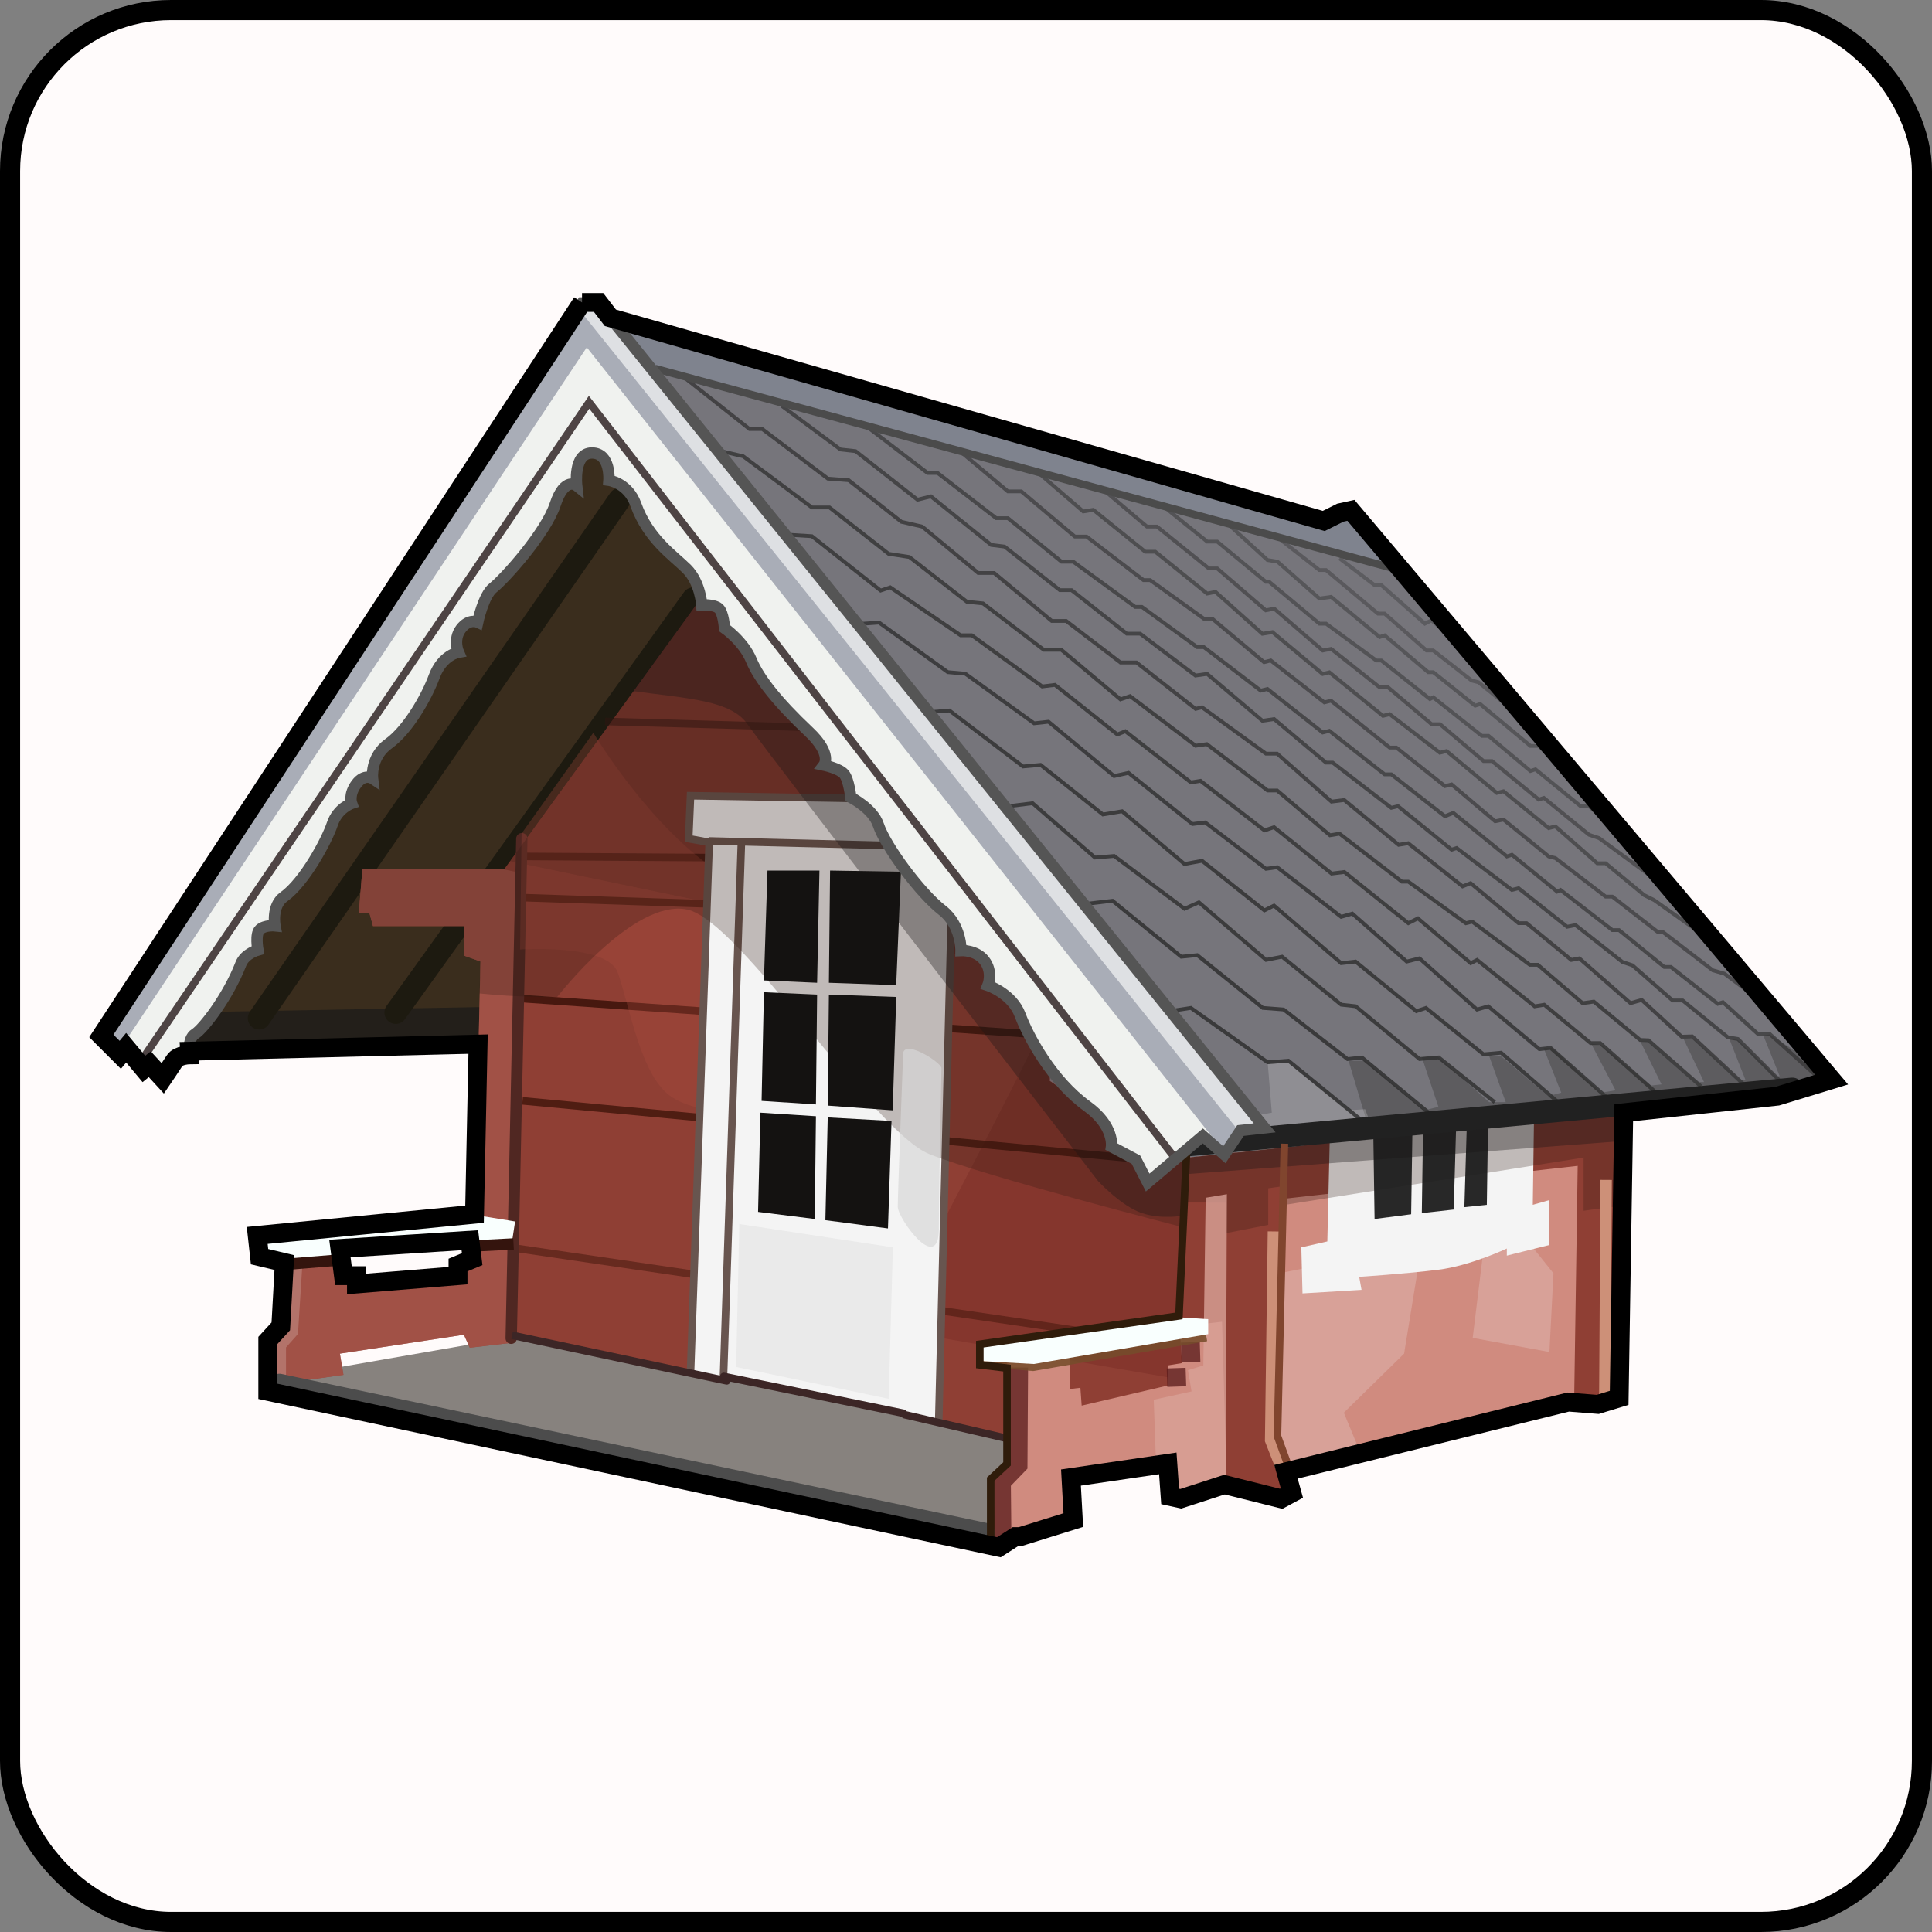 <?xml version="1.0" encoding="UTF-8" standalone="no"?>
<!-- Created with Inkscape (http://www.inkscape.org/) -->

<svg
   xmlns:svg="http://www.w3.org/2000/svg"
   xmlns="http://www.w3.org/2000/svg"
   xmlns:xlink="http://www.w3.org/1999/xlink"
   version="1.1"
   width="100%"
   height="100%"
   viewBox="0 0 48 48"
   id="_stabilo01"
   style="display:inline">
  <rect x="0" y="0" width="48" height="48" fill="#808080" stroke="none"/>
  <defs
     id="defs2385">
    <filter
       color-interpolation-filters="sRGB"
       id="filter4022">
      <feBlend
         in2="BackgroundImage"
         mode="screen"
         id="feBlend4024" />
    </filter>
    <clipPath
       id="clipPath3129">
      <rect
         width="48"
         height="48"
         ry="0"
         x="0"
         y="0"
         id="r3131"
         style="fill:#000000;fill-opacity:1;fill-rule:evenodd;stroke:#d7d7d7;stroke-width:0.91;stroke-linecap:round;stroke-linejoin:miter;stroke-miterlimit:4;stroke-opacity:0.86;stroke-dasharray:none;stroke-dashoffset:0;marker:none;visibility:visible;display:inline;overflow:visible;enable-background:accumulate" />
    </clipPath>
    <linearGradient
       x1="45.91"
       y1="45.65"
       x2="6.23"
       y2="2.43"
       id="lg2418"
       xlink:href="#lg3892"
       gradientUnits="userSpaceOnUse" />
    <linearGradient
       id="lg3920-2">
      <stop
         id="s3922-8"
         style="stop-color:#000000;stop-opacity:1"
         offset="0" />
      <stop
         id="s3924-9"
         style="stop-color:#363838;stop-opacity:1"
         offset="1" />
    </linearGradient>
    <linearGradient
       x1="24.28"
       y1="6.86"
       x2="24.28"
       y2="37.88"
       id="lg3926-9"
       xlink:href="#lg3920-2"
       gradientUnits="userSpaceOnUse" />
    <linearGradient
       x1="24.28"
       y1="6.86"
       x2="24.28"
       y2="37.88"
       id="lg3926"
       xlink:href="#lg3920"
       gradientUnits="userSpaceOnUse" />
    <linearGradient
       x1="45.91"
       y1="45.65"
       x2="6.23"
       y2="2.43"
       id="lg3898"
       xlink:href="#lg3892"
       gradientUnits="userSpaceOnUse" />
    <linearGradient
       id="lg3892">
      <stop
         id="s3894"
         style="stop-color:#050707;stop-opacity:1"
         offset="0" />
      <stop
         id="s3896"
         style="stop-color:#d6d6d6;stop-opacity:1"
         offset="1" />
    </linearGradient>
    <linearGradient
       id="lg3920">
      <stop
         id="s3922"
         style="stop-color:#000000;stop-opacity:1"
         offset="0" />
      <stop
         id="s3924"
         style="stop-color:#363838;stop-opacity:1"
         offset="1" />
    </linearGradient>
    <linearGradient
       x1="23.87"
       y1="21.45"
       x2="23.87"
       y2="41.56"
       id="lg2479"
       xlink:href="#lg3934"
       gradientUnits="userSpaceOnUse" />
    <linearGradient
       x1="9.89"
       y1="9.39"
       x2="40.07"
       y2="9.39"
       id="lg2475"
       xlink:href="#lg4189"
       gradientUnits="userSpaceOnUse" />
    <linearGradient
       x1="9.89"
       y1="9.39"
       x2="40.07"
       y2="9.39"
       id="lg4195"
       xlink:href="#lg4189"
       gradientUnits="userSpaceOnUse" />
    <linearGradient
       x1="23.87"
       y1="21.45"
       x2="23.87"
       y2="41.56"
       id="lg3940"
       xlink:href="#lg3934"
       gradientUnits="userSpaceOnUse" />
    <linearGradient
       id="lg3934">
      <stop
         id="s3936"
         style="stop-color:#772527;stop-opacity:1"
         offset="0" />
      <stop
         id="s3938"
         style="stop-color:#ff9f46;stop-opacity:1"
         offset="1" />
    </linearGradient>
    <linearGradient
       id="lg4189">
      <stop
         id="s4191"
         style="stop-color:#db2525;stop-opacity:1"
         offset="0" />
      <stop
         id="s4201"
         style="stop-color:#decd0e;stop-opacity:1"
         offset="0.25" />
      <stop
         id="s4203"
         style="stop-color:#36e41f;stop-opacity:1"
         offset="0.37" />
      <stop
         id="s4197"
         style="stop-color:#28ddbe;stop-opacity:1"
         offset="0.5" />
      <stop
         id="s4199"
         style="stop-color:#232bd8;stop-opacity:1"
         offset="0.75" />
      <stop
         id="s4193"
         style="stop-color:#dc2eb6;stop-opacity:1"
         offset="1" />
    </linearGradient>
    <linearGradient
       id="lg4189-954">
      <stop
         id="s2453"
         style="stop-color:#5b5b5b;stop-opacity:1"
         offset="0" />
      <stop
         id="s2455"
         style="stop-color:#bcbcbc;stop-opacity:1"
         offset="0.25" />
      <stop
         id="s2457"
         style="stop-color:#9a9a9a;stop-opacity:1"
         offset="0.37" />
      <stop
         id="s2459"
         style="stop-color:#a3a3a3;stop-opacity:1"
         offset="0.5" />
      <stop
         id="s2461"
         style="stop-color:#3c3c3c;stop-opacity:1"
         offset="0.75" />
      <stop
         id="s2463"
         style="stop-color:#727272;stop-opacity:1"
         offset="1" />
    </linearGradient>
    <linearGradient
       x1="9.89"
       y1="9.39"
       x2="40.07"
       y2="9.39"
       id="lg2475-51"
       xlink:href="#lg4189-954"
       gradientUnits="userSpaceOnUse" />
    <linearGradient
       id="lg3934-130">
      <stop
         id="s2447"
         style="stop-color:#3e3e3e;stop-opacity:1"
         offset="0" />
      <stop
         id="s2449"
         style="stop-color:#b2b2b2;stop-opacity:1"
         offset="1" />
    </linearGradient>
    <linearGradient
       x1="23.87"
       y1="21.45"
       x2="23.87"
       y2="41.56"
       id="lg2479-392"
       xlink:href="#lg3934-130"
       gradientUnits="userSpaceOnUse" />
    <linearGradient
       x1="23.87"
       y1="21.45"
       x2="23.87"
       y2="41.56"
       id="lg3444"
       xlink:href="#lg3934"
       gradientUnits="userSpaceOnUse" />
    <linearGradient
       x1="9.89"
       y1="9.39"
       x2="40.07"
       y2="9.39"
       id="lg3442"
       xlink:href="#lg4189"
       gradientUnits="userSpaceOnUse" />
    <linearGradient
       x1="9.89"
       y1="9.39"
       x2="40.07"
       y2="9.39"
       id="lg3440"
       xlink:href="#lg4189"
       gradientUnits="userSpaceOnUse" />
    <linearGradient
       x1="23.87"
       y1="21.45"
       x2="23.87"
       y2="41.56"
       id="lg3438"
       xlink:href="#lg3934"
       gradientUnits="userSpaceOnUse" />
    <linearGradient
       id="lg3432">
      <stop
         id="s3434"
         style="stop-color:#3e3e3e;stop-opacity:1"
         offset="0" />
      <stop
         id="s3436"
         style="stop-color:#b2b2b2;stop-opacity:1"
         offset="1" />
    </linearGradient>
    <linearGradient
       id="lg3418">
      <stop
         id="s3420"
         style="stop-color:#5b5b5b;stop-opacity:1"
         offset="0" />
      <stop
         id="s3422"
         style="stop-color:#bcbcbc;stop-opacity:1"
         offset="0.25" />
      <stop
         id="s3424"
         style="stop-color:#9a9a9a;stop-opacity:1"
         offset="0.37" />
      <stop
         id="s3426"
         style="stop-color:#a3a3a3;stop-opacity:1"
         offset="0.5" />
      <stop
         id="s3428"
         style="stop-color:#3c3c3c;stop-opacity:1"
         offset="0.75" />
      <stop
         id="s3430"
         style="stop-color:#727272;stop-opacity:1"
         offset="1" />
    </linearGradient>
  </defs>
  <rect
     width="47.5"
     height="47.5"
     ry="4"
     x="0.25"
     y="0.25"
     id="r2593"
     style="fill:#fffbfb;fill-opacity:1;fill-rule:evenodd;stroke:none;marker:none;visibility:visible;display:inline;overflow:visible;enable-background:accumulate" />
  <rect
     width="47.5"
     height="47.5"
     ry="4"
     x="0.25"
     y="0.25"
     id="r3365"
     style="fill:none;stroke:#000000;stroke-width:0.5;stroke-linecap:round;stroke-linejoin:miter;stroke-miterlimit:4;stroke-opacity:1;stroke-dasharray:none;stroke-dashoffset:0;marker:none;visibility:visible;display:inline;overflow:visible;enable-background:accumulate" />
  <g
     transform="matrix(0.939,0,0,0.939,1.579,0.707)"
     id="g3036"
     style="display:inline">
    <g
       id="layer10"
       style="display:inline">
      <path
         d="m 2.631,27.098 21.542,-0.569 4.977,3.413 16.21,-1.706 1.422,-0.427 -12.726,-15.072 -0.284,0.071 -0.427,0.213 L 14.148,7.547 2.631,27.098 z"
         id="path3674"
         style="fill:#76757b;fill-opacity:1;stroke:none" />
      <path
         d="M 13.781,8.188 2.625,27.094 13.281,26.812 l 6,-10.219 0,-0.344 -5.5,-8.062 z"
         id="path3872"
         style="fill:#3a2d1d;fill-opacity:1;stroke:none;display:inline" />
      <path
         d="M 12.031,25.875 3.25,26.031 l -0.625,1.062 9.406,-0.25 0,-0.969 z"
         id="path4207"
         style="fill:#201d1a;fill-opacity:0.868;stroke:none" />
      <path
         d="M 8.789,26.038 16.659,15.089"
         id="path4232-8"
         style="fill:none;stroke:#1d1a10;stroke-width:0.6;stroke-linecap:round;stroke-linejoin:miter;stroke-miterlimit:4;stroke-opacity:1;stroke-dasharray:none;display:inline" />
      <path
         d="M 5.175,26.187 14.713,12.458"
         id="path4232"
         style="fill:none;stroke:#1d1a10;stroke-width:0.6;stroke-linecap:round;stroke-linejoin:miter;stroke-miterlimit:4;stroke-opacity:1;stroke-dasharray:none" />
      <path
         d="M 5.403,36.056 5.688,35.701 12.228,34.563 25.594,37.407 25.523,39.682 24.741,40.18 5.403,36.056 z"
         id="path3682"
         style="fill:#87827e;fill-opacity:1;stroke:none;display:inline" />
      <path
         d="m 17.219,14.594 -5.562,7.656 -3.75,0 -0.094,1.156 0.281,0 0.094,0.344 2.406,0 0,0.781 0.438,0.156 -0.156,6.688 -5.75,0.562 0.062,0.562 0.656,0.156 -0.094,1.688 -0.344,0.375 0,1.188 2,-0.281 -0.094,-0.562 3.281,-0.5 0.156,0.344 1.062,-0.125 0,-0.219 5.188,1.062 0.062,-1.5 5.531,0.938 0.148,1.752 2.219,0.477 0.008,0.677 -0.438,0.438 0,1.562 0.781,-0.062 1.406,-0.438 -0.062,-1.125 2.562,-0.375 0.062,0.875 0.281,0.062 1.156,-0.375 1.5,0.375 L 32.5,38.75 l -0.156,-0.562 7.469,-1.844 0.781,0.062 0.344,-0.062 0.344,-7.688 -12.125,1.281 -3.062,-2.094 0,-2.594 c 0,-0.021 -3.2e-4,-0.042 0,-0.062 l -8.875,-10.594 z M 10.75,32.062 l 0.062,0.5 -0.375,0.156 0,0.281 L 7.75,33.219 7.75,33 7.406,33 7.312,32.281 10.75,32.062 z"
         id="path3676"
         style="fill:#8f3f34;fill-opacity:1;stroke:none;display:inline" />
      <path
         d="m 25.974,26.263 c -0.645,1.382 -2.671,5.25 -2.671,5.25 l -0.092,3.132 6.355,1.105 0.184,-6.079 -3.776,-3.408 z"
         id="path4393"
         style="fill:#591010;fill-opacity:0.194;stroke:none;display:inline" />
      <path
         d="m 12.031,32.284 15.114,2.218"
         id="path4311"
         style="fill:none;stroke:#330e04;stroke-width:0.2;stroke-linecap:butt;stroke-linejoin:miter;stroke-miterlimit:4;stroke-opacity:0.432;stroke-dasharray:none;display:inline" />
      <path
         d="m 12.106,25.667 15.641,1.09"
         id="path4315"
         style="fill:none;stroke:#330e04;stroke-width:0.2;stroke-linecap:butt;stroke-linejoin:miter;stroke-miterlimit:4;stroke-opacity:0.777;stroke-dasharray:none;display:inline" />
      <path
         d="m 12.182,22.998 12.219,0.414"
         id="path4317"
         style="fill:none;stroke:#330e04;stroke-width:0.2;stroke-linecap:butt;stroke-linejoin:miter;stroke-miterlimit:4;stroke-opacity:0.733;stroke-dasharray:none;display:inline" />
      <path
         d="m 12.219,21.907 11.392,0.075"
         id="path4319"
         style="fill:none;stroke:#330e04;stroke-width:0.2;stroke-linecap:butt;stroke-linejoin:miter;stroke-miterlimit:4;stroke-opacity:0.758;stroke-dasharray:none;display:inline" />
      <path
         d="m 17.219,14.594 -5.406,7.438 14.094,2.938 -8.688,-10.375 z"
         id="path3676-9"
         style="fill:#3f1c17;fill-opacity:0.242;stroke:none;display:inline" />
      <path
         d="M 12.144,28.374 28.461,29.916"
         id="path4313"
         style="fill:none;stroke:#330e04;stroke-width:0.2;stroke-linecap:butt;stroke-linejoin:miter;stroke-miterlimit:4;stroke-opacity:0.689;stroke-dasharray:none;display:inline" />
      <path
         d="m 7.906,22.25 -0.094,1.156 0.281,0 0.094,0.344 2.406,0 0,0.781 0.438,0.156 -0.156,6.688 -5.75,0.562 0.062,0.562 0.656,0.156 -0.094,1.688 -0.344,0.375 0,1.188 2,-0.281 -0.094,-0.562 3.281,-0.5 0.156,0.344 1.062,-0.125 0,-0.219 0.062,0.031 0.219,-12.25 -0.438,-0.094 -3.75,0 z m 2.844,9.812 0.062,0.5 -0.375,0.156 0,0.281 L 7.75,33.219 7.75,33 7.406,33 7.312,32.281 10.75,32.062 z"
         id="path4256"
         style="fill:#ab5b50;fill-opacity:0.652;stroke:none;display:inline" />
      <path
         d="M 11.844,34.656 12.125,21.438"
         id="path4326"
         style="fill:none;stroke:#502722;stroke-width:0.3;stroke-linecap:round;stroke-linejoin:miter;stroke-miterlimit:4;stroke-opacity:1;stroke-dasharray:none" />
      <path
         d="M 12.375,9.281 1,26.656 1.438,27.094 13.031,9.688 12.375,9.281 z"
         id="path3830"
         style="fill:#382d24;fill-opacity:0.319;stroke:none" />
      <path
         d="M 7.812,16.25 1,26.656 1.438,27.094 8,17.25 l -0.188,-1 z"
         id="path3832"
         style="fill:#382d24;fill-opacity:0.319;stroke:none" />
      <path
         d="m 16.331,9.161 1.819,1.438 0.338,0 1.735,1.312 0.55,0.042 1.396,1.1 0.55,0.127 1.481,1.227 0.423,0 1.523,1.269 0.381,0 1.438,1.1 0.423,0 1.565,1.227 0.169,-0.042 1.692,1.227 0.296,0 1.438,1.269 0.338,-0.042 1.438,1.185 0.254,-0.042 1.438,1.142 0.212,-0.085 1.269,1.058 0.212,0 1.185,0.973 0.212,-0.042 1.354,1.185 0.296,-0.085 1.058,0.973 0.279,-0.008 1.371,1.277"
         id="path3911"
         style="fill:none;stroke:#2e2e2e;stroke-width:0.1;stroke-linecap:butt;stroke-linejoin:miter;stroke-miterlimit:4;stroke-opacity:0.706;stroke-dasharray:none;display:inline" />
      <path
         d="m 12.077,24.37 c 0,0 2.302,-0.162 2.585,0.606 0.283,0.767 0.565,2.545 1.293,3.191 0.727,0.646 2.424,0.485 2.424,0.485 0,0 0.969,-5.089 -0.929,-6.261 -1.898,-1.171 -3.433,-3.756 -3.433,-3.756 l -1.898,2.666 -0.04,3.07 z"
         id="path4359"
         style="fill:#ae4d3f;fill-opacity:0.289;stroke:none" />
      <path
         d="m 17.431,11.192 0.55,0.127 1.819,1.354 0.465,0 1.565,1.227 0.55,0.085 1.523,1.185 0.423,0.042 1.608,1.227 0.465,0 1.565,1.312 0.254,-0.085 1.735,1.312 0.296,-0.042 1.608,1.227 0.254,0 1.396,1.185 0.254,-0.042 1.65,1.269 0.169,0 1.523,1.1 0.169,-0.042 1.523,1.142 0.212,0 1.185,1.015 0.296,-0.042 1.227,1.015 0.22,0.009 1.387,1.218"
         id="path3913"
         style="fill:none;stroke:#2e2e2e;stroke-width:0.1;stroke-linecap:butt;stroke-linejoin:miter;stroke-miterlimit:4;stroke-opacity:0.745;stroke-dasharray:none;display:inline" />
      <path
         d="m 44.975,26.645 0.431,1.074 -0.094,0 -1.02,-0.957 -0.224,-0.042 0.431,1.093 -0.156,0 -1.244,-1.11 -0.247,0.009 0.553,1.164 -0.281,0 -1.202,-1.082 -0.207,0 L 42.281,27.938 42,27.969 l -1.307,-1.065 -0.275,-0.042 0.645,1.233 -0.375,0.062 -1.312,-1.188 -0.219,0 0.469,1.188 -0.344,0.094 -1.25,-1.062 -0.312,0 0.438,1.219 -0.438,0 -1.375,-1.219 -0.406,0.031 0.438,1.312 L 36,28.625 l -1.562,-1.312 -0.438,0 0.438,1.469 c 0.005,0.011 -0.002,0.453 0,0.594 L 45.344,28.25 46.688,27.844 46.406,27.438 45.142,26.617 44.975,26.645 z"
         id="path3821"
         style="fill:#3c3c3c;fill-opacity:0.429;stroke:none;display:inline" />
      <path
         d="m 19.123,13.392 0.677,0.042 1.819,1.438 0.254,-0.085 1.862,1.269 0.296,0 1.862,1.354 0.338,-0.042 1.65,1.312 0.212,-0.085 1.735,1.354 0.254,-0.042 1.692,1.312 0.254,-0.085 1.523,1.227 0.338,-0.042 1.692,1.354 0.254,-0.127 1.396,1.185 0.169,-0.085 1.523,1.227 0.254,-0.042 1.227,1.015 0.254,0 1.481,1.312"
         id="path3915"
         style="fill:none;stroke:#2e2e2e;stroke-width:0.1;stroke-linecap:butt;stroke-linejoin:miter;stroke-miterlimit:4;stroke-opacity:0.765;stroke-dasharray:none;display:inline" />
      <path
         d="m 20.985,15.761 0.592,-0.042 1.819,1.312 0.465,0.042 1.819,1.312 0.381,-0.042 1.735,1.438 0.381,-0.085 1.692,1.354 0.338,-0.042 1.608,1.227 0.296,-0.042 1.692,1.312 0.296,-0.085 1.438,1.269 0.338,-0.085 1.523,1.354 0.296,-0.085 1.354,1.133 0.296,-0.033 1.777,1.565"
         id="path3917"
         style="fill:none;stroke:#2e2e2e;stroke-width:0.1;stroke-linecap:butt;stroke-linejoin:miter;stroke-miterlimit:4;stroke-opacity:0.784;stroke-dasharray:none;display:inline" />
      <path
         d="m 22.931,18.088 0.508,-0.042 1.946,1.481 0.465,-0.042 1.65,1.312 0.508,-0.085 1.65,1.396 0.465,-0.085 1.65,1.312 0.254,-0.127 1.777,1.523 0.381,-0.042 1.608,1.312 0.254,-0.085 1.523,1.227 0.465,-0.042 1.608,1.396"
         id="path3919"
         style="fill:none;stroke:#2e2e2e;stroke-width:0.1;stroke-linecap:butt;stroke-linejoin:miter;stroke-miterlimit:4;stroke-opacity:0.796;stroke-dasharray:none;display:inline" />
      <path
         d="m 24.962,20.584 0.677,-0.085 1.65,1.438 0.508,-0.042 1.862,1.396 0.381,-0.169 1.777,1.523 0.423,-0.085 1.565,1.269 0.381,0.042 1.692,1.396 0.508,-0.042 1.481,1.185"
         id="path3921"
         style="fill:none;stroke:#2e2e2e;stroke-width:0.1;stroke-linecap:butt;stroke-linejoin:miter;stroke-miterlimit:4;stroke-opacity:0.804;stroke-dasharray:none;display:inline" />
      <path
         d="m 27.035,23.165 0.719,-0.085 1.819,1.481 0.423,-0.042 1.735,1.396 0.55,0.042 1.692,1.312 0.381,-0.042 1.946,1.608"
         id="path3923"
         style="fill:none;stroke:#2e2e2e;stroke-width:0.1;stroke-linecap:butt;stroke-linejoin:miter;stroke-miterlimit:4;stroke-opacity:0.821;stroke-dasharray:none;display:inline" />
      <path
         d="m 32.402,27.367 -0.54,0.022 0.107,1.299 -0.562,0.094 -0.375,0.969 3.688,-0.406 -0.281,-0.75 -0.469,0.031 -1.566,-1.258 z"
         id="path3824"
         style="fill:#d7d7d7;fill-opacity:0.264;stroke:none;display:inline" />
      <path
         d="m 29.277,26 0.55,-0.085 2.031,1.438 0.55,-0.042 2.285,1.862"
         id="path3925"
         style="fill:none;stroke:#2e2e2e;stroke-width:0.1;stroke-linecap:butt;stroke-linejoin:miter;stroke-miterlimit:4;stroke-opacity:0.821;stroke-dasharray:none;display:inline" />
      <path
         d="m 14.656,7.688 1,1.312 19.75,5.344 L 34.062,12.75 33.781,12.812 33.344,13.031 14.656,7.688 z"
         id="path3869"
         style="fill:#7f838e;fill-opacity:1;stroke:none;display:inline" />
      <path
         d="m 19.006,9.988 1.551,1.152 0.399,0.044 1.639,1.285 0.354,-0.089 1.595,1.285 0.354,0.044 1.462,1.152 0.31,0 1.462,1.152 0.354,0 1.462,1.108 0.31,-0.044 1.462,1.24 0.31,-0.044 1.373,1.152 0.177,0 1.551,1.196 0.177,-0.044 1.418,1.152 0.133,-0.044 1.462,1.108 0.177,-0.044 1.285,1.019 0.222,-0.044 1.24,0.975 0.266,0.089 1.063,0.93 0.266,0 1.196,0.975 0.266,0.044 1.196,1.196"
         id="path3748"
         style="color:#000000;fill:none;stroke:#2e2e2e;stroke-width:0.1;stroke-linecap:butt;stroke-linejoin:miter;stroke-miterlimit:4;stroke-opacity:0.667;stroke-dasharray:none;stroke-dashoffset:0;marker:none;visibility:visible;display:inline;overflow:visible;enable-background:accumulate" />
      <path
         d="m 21.177,10.476 1.683,1.285 0.266,0 1.551,1.196 0.31,0 1.418,1.152 0.31,0 1.639,1.196 0.177,0 1.462,1.063 0.177,0 1.506,1.152 0.177,-0.044 1.462,1.152 0.177,-0.044 1.462,1.152 0.177,0 1.418,1.108 0.222,-0.089 1.418,1.152 0.133,-0.044 1.196,0.975 0.089,-0.044 1.373,1.063 0.177,0 1.196,0.975 0.177,0 1.24,0.975 0.133,-0.044 0.93,0.842 0.31,0 1.285,1.152"
         id="path3772"
         style="color:#000000;fill:none;stroke:#2e2e2e;stroke-width:0.1;stroke-linecap:butt;stroke-linejoin:miter;stroke-miterlimit:4;stroke-opacity:0.627;stroke-dasharray:none;stroke-dashoffset:0;marker:none;visibility:visible;display:inline;overflow:visible;enable-background:accumulate" />
      <path
         d="m 16.589,35.558 0.494,-14.022 -0.543,-0.099 0.049,-1.136 6.023,0.099 0.889,2.567 -0.346,13.923 -6.567,-1.333 z"
         id="path4097"
         style="fill:#f4f4f4;fill-opacity:1;stroke:none;display:inline" />
      <path
         d="M 17.936,21.498 17.46,35.686"
         id="path4197"
         style="color:#000000;fill:none;stroke:#68554f;stroke-width:0.2;stroke-linecap:butt;stroke-linejoin:miter;stroke-miterlimit:4;stroke-opacity:1;stroke-dasharray:none;stroke-dashoffset:0;marker:none;visibility:visible;display:inline;overflow:visible;enable-background:accumulate" />
      <path
         d="m 16.589,35.558 0.494,-14.022 -0.543,-0.099 0.049,-1.136 6.023,0.099 0.889,2.567 -0.346,13.923"
         id="path4097-3"
         style="fill:none;stroke:#68554f;stroke-width:0.2;stroke-miterlimit:4;stroke-opacity:1;stroke-dasharray:none;display:inline" />
      <path
         d="m 23.613,11.096 1.373,1.152 0.354,0 1.418,1.196 0.31,0 1.506,1.152 0.177,0 1.418,1.019 0.222,0 1.373,1.152 0.177,-0.044 1.418,1.108 0.177,-0.044 1.551,1.24 0.177,0 1.285,1.019 0.177,-0.044 1.152,0.975 0.222,-0.044 1.196,0.975 0.177,0.044 1.329,1.019 0.177,0 1.196,0.93 0.133,0 1.329,1.019 0.31,0.089 1.063,0.797"
         id="path3774"
         style="color:#000000;fill:none;stroke:#2e2e2e;stroke-width:0.1;stroke-linecap:butt;stroke-linejoin:miter;stroke-miterlimit:4;stroke-opacity:0.588;stroke-dasharray:none;stroke-dashoffset:0;marker:none;visibility:visible;display:inline;overflow:visible;enable-background:accumulate" />
      <path
         d="m 25.695,11.672 1.285,1.108 0.266,-0.044 1.373,1.108 0.266,0 1.373,1.108 0.222,-0.044 1.24,1.108 0.266,-0.044 1.329,1.108 0.177,-0.044 1.418,1.152 0.177,-0.044 1.329,1.019 0.177,-0.044 1.329,1.108 0.177,-0.044 1.196,0.975 0.177,-0.044 1.108,0.975 0.222,0 1.019,0.842 0.266,0.133 1.373,0.975"
         id="path3776"
         style="color:#000000;fill:none;stroke:#2e2e2e;stroke-width:0.1;stroke-linecap:butt;stroke-linejoin:miter;stroke-miterlimit:4;stroke-opacity:0.549;stroke-dasharray:none;stroke-dashoffset:0;marker:none;visibility:visible;display:inline;overflow:visible;enable-background:accumulate" />
      <path
         d="m 27.512,12.204 1.152,0.975 0.266,0 1.373,1.108 0.222,0 1.285,1.108 0.222,-0.044 1.285,1.108 0.222,-0.044 1.285,1.019 0.222,0 1.152,0.975 0.222,0 1.152,0.975 0.222,0 1.24,1.019 0.133,-0.044 1.196,0.975 0.266,0.089 1.329,0.975"
         id="path3778"
         style="color:#000000;fill:none;stroke:#2e2e2e;stroke-width:0.1;stroke-linecap:butt;stroke-linejoin:miter;stroke-miterlimit:4;stroke-opacity:0.51;stroke-dasharray:none;stroke-dashoffset:0;marker:none;visibility:visible;display:inline;overflow:visible;enable-background:accumulate" />
      <path
         d="m 29.107,12.647 1.152,0.93 0.266,0 1.285,1.063 0.089,0 1.329,1.108 0.177,0 1.329,0.975 0.133,0 1.285,1.019 0.089,-0.044 1.285,1.019 0.177,0 1.108,0.93 0.133,-0.044 1.196,0.975 0.222,0 0.797,0.709"
         id="path3780"
         style="color:#000000;fill:none;stroke:#2e2e2e;stroke-width:0.1;stroke-linecap:butt;stroke-linejoin:miter;stroke-miterlimit:4;stroke-opacity:0.471;stroke-dasharray:none;stroke-dashoffset:0;marker:none;visibility:visible;display:inline;overflow:visible;enable-background:accumulate" />
      <path
         d="m 30.835,13.134 1.019,0.93 0.266,0.044 1.108,0.975 0.31,-0.044 1.285,1.063 0.133,-0.044 1.152,0.975 0.133,0 1.108,0.886 0.133,-0.044 1.329,1.108 0.222,0 0.975,0.886"
         id="path3782"
         style="color:#000000;fill:none;stroke:#2e2e2e;stroke-width:0.1;stroke-linecap:butt;stroke-linejoin:miter;stroke-miterlimit:4;stroke-opacity:0.431;stroke-dasharray:none;stroke-dashoffset:0;marker:none;visibility:visible;display:inline;overflow:visible;enable-background:accumulate" />
      <path
         d="m 32.208,13.533 1.019,0.797 0.177,0 1.373,1.152 0.177,0 1.108,0.975 0.177,0 1.019,0.797 0.177,0.044 0.93,0.753"
         id="path3784"
         style="color:#000000;fill:none;stroke:#2e2e2e;stroke-width:0.1;stroke-linecap:butt;stroke-linejoin:miter;stroke-miterlimit:4;stroke-opacity:0.392;stroke-dasharray:none;stroke-dashoffset:0;marker:none;visibility:visible;display:inline;overflow:visible;enable-background:accumulate" />
      <path
         d="m 33.759,14.02 0.93,0.709 0.177,0 1.152,1.019 0.177,-0.089 0.886,0.753"
         id="path3786"
         style="color:#000000;fill:none;stroke:#2e2e2e;stroke-width:0.1;stroke-linecap:butt;stroke-linejoin:miter;stroke-miterlimit:4;stroke-opacity:0.353;stroke-dasharray:none;stroke-dashoffset:0;marker:none;visibility:visible;display:inline;overflow:visible;enable-background:accumulate" />
      <path
         d="m 40.062,30.094 -7.812,0.875 -0.188,6.281 0.375,0.906 7.375,-1.812 0.156,0 0.094,-6.25 z"
         id="path3863"
         style="fill:#d08b7f;fill-opacity:1;stroke:none;display:inline" />
      <path
         d="m 37.604,32.029 -0.32,2.617 2.03,0.374 0.107,-2.083 -0.855,-1.068 -0.961,0.16 z"
         id="path3868"
         style="fill:#f4f4f4;fill-opacity:0.209;stroke:none;display:inline" />
      <path
         d="m 35.938,32.188 -3.781,0.75 -0.094,4.156 0.469,1.062 1.781,-0.469 -0.438,-1.062 1.594,-1.562 0.469,-2.875 z"
         id="path3866"
         style="fill:#f4f4f4;fill-opacity:0.209;stroke:none;display:inline" />
      <path
         d="M 38.906,28.906 33.5,29.469 33.438,32.094 32.75,32.25 l 0.031,1.219 1.562,-0.094 -0.062,-0.344 c 0,0 1.239,-0.081 2.094,-0.188 0.855,-0.107 1.812,-0.562 1.812,-0.562 l 0,0.188 1.125,-0.281 0,-1.188 -0.438,0.125 0.031,-2.219 z"
         id="path3860"
         style="fill:#f4f4f4;fill-opacity:1;stroke:none;display:inline" />
      <path
         d="m 17.073,21.498 4.729,0.119"
         id="path4174"
         style="color:#000000;fill:none;stroke:#68554f;stroke-width:0.2;stroke-linecap:butt;stroke-linejoin:miter;stroke-miterlimit:4;stroke-opacity:1;stroke-dasharray:none;stroke-dashoffset:0;marker:none;visibility:visible;display:inline;overflow:visible;enable-background:accumulate" />
      <path
         d="m 17.219,14.594 -5.562,7.656 -3.75,0 -0.094,1.156 0.281,0 0.094,0.344 2.406,0 0,0.781 0.438,0.156 L 11,25.531 c 1.034,0.112 2.062,0.094 2.062,0.094 0,0 2.02,-2.611 3.438,-2.312 1.418,0.298 4.914,5.872 6.406,6.469 1.492,0.597 6.719,1.938 6.719,1.938 l 0.062,-0.656 0.531,0 0.531,0 0,0.812 1.125,-0.219 0,-0.969 0.438,-0.062 0,0.5 7.906,-1.25 0,1.406 0.938,-0.125 0.125,-2.5 -12.125,1.281 -3.062,-2.094 0,-2.594 c 0,-0.021 -3.2e-4,-0.042 0,-0.062 l -8.875,-10.594 z"
         id="path4071"
         style="fill:#311712;fill-opacity:0.264;stroke:none;display:inline" />
      <path
         d="m 22.212,27.202 c 0,0 -0.14,3.666 -0.14,3.974 0,0.309 1.087,1.814 1.087,0.579 0,-1.235 0.07,-4.09 0.07,-4.245 0,-0.154 -1.087,-0.849 -1.017,-0.309 z"
         id="path4361"
         style="fill:#d7d7d7;fill-opacity:0.703;stroke:none" />
      <path
         d="m 37.688,29.031 -0.562,0.062 -0.062,2.094 0.594,-0.062 0.031,-2.094 z m -0.844,0.094 -0.875,0.094 -0.031,2.125 0.844,-0.094 0.062,-2.125 z M 35.688,29.25 34.656,29.344 34.688,31.5 35.656,31.375 35.688,29.25 z"
         id="path3928"
         style="fill:#1c1c1c;fill-opacity:0.938;stroke:none;display:inline" />
      <path
         d="m 17.219,14.594 -2.156,2.938 c 1.465,0.199 2.595,0.245 3.031,0.875 C 18.635,19.188 27.375,30.5 27.375,30.5 c 0,0 0.615,0.663 1.156,0.844 0.541,0.18 1.125,0.062 1.125,0.062 l 0.062,-1.094 11.531,-0.875 0.031,-0.781 -12.125,1.281 -3.062,-2.094 0,-2.594 c 0,-0.021 -3.2e-4,-0.042 0,-0.062 l -8.875,-10.594 z"
         id="path4126"
         style="fill:#191715;fill-opacity:0.344;stroke:none;display:inline" />
      <path
         d="M 29.497,29.566 45.74,28.059"
         id="path3818"
         style="fill:none;stroke:#212121;stroke-width:0.6;stroke-linecap:round;stroke-linejoin:miter;stroke-miterlimit:4;stroke-opacity:1;stroke-dasharray:none;display:inline" />
      <path
         d="M 0.995,26.672 13.721,7.263 l 0.427,0 17.632,21.826 -0.64,0.071 -0.427,0.64 -0.569,-0.498 -1.46,1.234 -0.31,-0.605 -0.647,-0.345 c 0,0 0.081,-0.546 -0.64,-1.066 -0.943,-0.681 -1.564,-1.848 -1.777,-2.417 -0.213,-0.569 -0.853,-0.782 -0.853,-0.782 0,0 0.145,-0.356 -0.096,-0.665 -0.219,-0.28 -0.615,-0.259 -0.615,-0.259 0,0 0.012,-0.672 -0.498,-1.066 -0.58,-0.449 -1.496,-1.678 -1.692,-2.264 -0.142,-0.427 -0.726,-0.722 -0.726,-0.722 0,0 -0.05,-0.468 -0.177,-0.618 -0.127,-0.15 -0.534,-0.235 -0.534,-0.235 0,0 0.228,-0.295 -0.395,-0.882 -0.826,-0.778 -1.327,-1.41 -1.525,-1.891 -0.206,-0.501 -0.711,-0.853 -0.711,-0.853 0,0 -0.027,-0.405 -0.149,-0.519 -0.122,-0.114 -0.452,-0.096 -0.452,-0.096 0,0 -0.039,-0.594 -0.395,-0.95 -0.355,-0.355 -1.021,-0.787 -1.351,-1.706 -0.205,-0.572 -0.711,-0.64 -0.711,-0.64 0,0 0.054,-0.727 -0.455,-0.722 -0.498,0.006 -0.398,0.864 -0.398,0.864 0,0 -0.319,-0.257 -0.569,0.498 -0.248,0.75 -1.328,1.956 -1.649,2.21 -0.247,0.195 -0.402,0.904 -0.402,0.904 0,0 -0.231,-0.107 -0.445,0.177 -0.213,0.284 -0.064,0.619 -0.064,0.619 0,0 -0.427,0.071 -0.64,0.64 C 9.598,17.714 9.1,18.567 8.602,18.922 8.105,19.278 8.176,19.846 8.176,19.846 c 0,0 -0.213,-0.142 -0.427,0.142 -0.213,0.284 -0.128,0.516 -0.128,0.516 0,0 -0.369,0.124 -0.512,0.551 -0.142,0.427 -0.733,1.53 -1.28,1.92 -0.335,0.239 -0.235,0.768 -0.235,0.768 0,0 -0.262,-0.027 -0.402,0.099 -0.128,0.114 -0.05,0.541 -0.05,0.541 0,0 -0.343,0.092 -0.451,0.369 -0.342,0.88 -0.997,1.719 -1.209,1.848 -0.218,0.134 -0.142,0.569 -0.142,0.569 0,0 -0.306,-0.014 -0.402,0.139 -0.075,0.121 -0.302,0.476 -0.302,0.476 L 2.282,27.414 2.133,27.525 1.66,26.959 1.493,27.169 0.995,26.672 z"
         id="path3685"
         style="fill:#f0f2ef;fill-opacity:1;stroke:none;display:inline" />
      <path
         d="M 13.719,7.25 1,26.656 1.438,27.094 13.844,8.438 30.75,29.781 l 0.375,-0.625 0.656,-0.062 -17.625,-21.844 -0.438,0 z"
         id="path3801"
         style="fill:#a9adb7;fill-opacity:1;stroke:none;display:inline" />
      <path
         d="M 13.967,7.363 31.395,29.069"
         id="path3867"
         style="fill:none;stroke:#dee0e3;stroke-width:0.6;stroke-linecap:butt;stroke-linejoin:miter;stroke-miterlimit:4;stroke-opacity:1;stroke-dasharray:none" />
      <path
         d="M 2.086,27.271 13.904,9.891 29.387,29.862"
         id="path3804"
         style="fill:none;stroke:#4e4444;stroke-width:0.2;stroke-linecap:butt;stroke-linejoin:miter;stroke-miterlimit:4;stroke-opacity:1;stroke-dasharray:none;display:inline" />
      <path
         d="m 30.656,34.219 -1.125,0.125 0.062,0.969 -0.375,0.062 0,0.531 L 26.938,36.438 26.904,35.966 26.625,36 l 0,-1.031 -1.656,0.219 0,2.094 0,0.688 c 0,0 -0.091,0.099 -0.188,0.219 -0.097,0.12 -0.206,0.285 -0.188,0.469 0.014,0.142 0.037,0.701 0.062,1.312 l 0.656,-0.062 1.406,-0.438 -0.062,-1.125 2.562,-0.375 0.062,0.875 0.281,0.062 1.156,-0.375 0.062,0 -0.125,-4.312 z"
         id="path3970"
         style="fill:#d08b7f;fill-opacity:1;stroke:none;display:inline" />
      <path
         d="m 40.815,30.466 -0.037,5.783"
         id="path3996"
         style="fill:none;stroke:#cd9078;stroke-width:0.3;stroke-linecap:butt;stroke-linejoin:miter;stroke-miterlimit:4;stroke-opacity:1;stroke-dasharray:none;display:inline" />
      <path
         d="m 30.781,30.844 -0.562,0.094 -0.062,4.438 -0.406,0.125 0.094,0.562 -1,0.219 0.062,1.75 0.312,-0.062 0.062,0.875 0.281,0.062 1.156,-0.375 0.031,0 c 0.006,-1.568 0.031,-7.688 0.031,-7.688 z"
         id="path3999"
         style="fill:#d8a198;fill-opacity:0.799;stroke:none;display:inline" />
      <path
         d="m 32.011,31.829 -0.074,5.526 0.332,0.847"
         id="path4047"
         style="color:#000000;fill:none;stroke:#cd9078;stroke-width:0.3;stroke-linecap:butt;stroke-linejoin:miter;stroke-miterlimit:4;stroke-opacity:1;stroke-dasharray:none;stroke-dashoffset:0;marker:none;visibility:visible;display:inline;overflow:visible;enable-background:accumulate" />
      <path
         d="m 32.302,29.508 -0.184,7.736 0.295,0.81"
         id="path4066"
         style="fill:none;stroke:#80452e;stroke-width:0.2;stroke-linecap:butt;stroke-linejoin:miter;stroke-miterlimit:4;stroke-opacity:1;stroke-dasharray:none;display:inline" />
      <path
         d="M 18.625,22.281 18.531,25.188 19.938,25.25 20,22.281 l -1.375,0 z m 1.656,0 L 20.25,25.25 l 1.781,0.062 0.125,-3 -1.875,-0.031 z m -1.75,3.219 -0.062,2.875 1.438,0.094 L 19.938,25.562 18.531,25.5 z M 20.25,25.562 20.219,28.5 l 1.719,0.125 0.094,-3 L 20.25,25.562 z m -1.812,3.125 -0.062,2.625 1.5,0.188 0.031,-2.719 -1.469,-0.094 z m 1.781,0.125 -0.062,2.719 1.656,0.219 0.094,-2.844 -1.688,-0.094 z"
         id="path4100"
         style="fill:#141211;fill-opacity:1;stroke:none;display:inline" />
      <path
         d="M 14.328,18.335 19.524,18.487"
         id="path4328"
         style="fill:none;stroke:#2f1610;stroke-width:0.2;stroke-linecap:butt;stroke-linejoin:miter;stroke-miterlimit:4;stroke-opacity:0.52;stroke-dasharray:none" />
      <path
         d="m 11.867,34.577 5.68,1.206 -0.078,-0.117 4.747,0.973 0.039,0.039 2.685,0.623"
         id="path4330"
         style="fill:none;stroke:#3c2626;stroke-width:0.2;stroke-linecap:butt;stroke-linejoin:round;stroke-miterlimit:4;stroke-opacity:1;stroke-dasharray:none" />
      <path
         d="m 6.114,32.776 -0.107,1.686 -0.321,0.361 0,0.99"
         id="path4421"
         style="fill:none;stroke:#dabcb6;stroke-width:0.4;stroke-linecap:butt;stroke-linejoin:miter;stroke-miterlimit:4;stroke-opacity:0.319;stroke-dasharray:none;display:inline" />
      <path
         d="M 10.781,31.375 5.125,31.938 5.188,32.5 5.594,32.594 c 0.244,0.03 0.562,0.062 0.562,0.062 l 1.188,-0.062 -0.031,-0.312 3.438,-0.219 0.031,0.125 1.094,-0.156 0.062,-0.406 0,-0.062 c 0,0 -0.791,-0.128 -1.156,-0.188 z"
         id="path4332"
         style="fill:#f9fffe;fill-opacity:1;stroke:none" />
      <path
         d="m 21.943,32.25 -0.112,4.007 -4.035,-0.841 0.084,-3.783 4.064,0.617 z"
         id="path4363"
         style="fill:#d7d7d7;fill-opacity:0.341;stroke:none" />
      <path
         d="m 25.27,35.43 -0.016,2.573 -0.44,0.456 0.016,1.612"
         id="path4365"
         style="fill:none;stroke:#5c1d1d;stroke-width:0.5;stroke-linecap:butt;stroke-linejoin:miter;stroke-miterlimit:4;stroke-opacity:0.766;stroke-dasharray:none;display:inline" />
      <path
         d="m 29.813,34.763 0.016,0.521"
         id="path4368"
         style="color:#000000;fill:none;stroke:#5c1d1d;stroke-width:0.5;stroke-linecap:butt;stroke-linejoin:miter;stroke-miterlimit:4;stroke-opacity:0.766;stroke-dasharray:none;stroke-dashoffset:0;marker:none;visibility:visible;display:inline;overflow:visible;enable-background:accumulate" />
      <path
         d="m 29.438,35.446 0.016,0.488"
         id="path4370"
         style="color:#000000;fill:none;stroke:#5c1d1d;stroke-width:0.5;stroke-linecap:butt;stroke-linejoin:miter;stroke-miterlimit:4;stroke-opacity:0.766;stroke-dasharray:none;stroke-dashoffset:0;marker:none;visibility:visible;display:inline;overflow:visible;enable-background:accumulate" />
      <path
         d="M 5.926,32.696 7.251,32.589"
         id="path4396"
         style="fill:none;stroke:#34140d;stroke-width:0.3;stroke-linecap:butt;stroke-linejoin:miter;stroke-miterlimit:4;stroke-opacity:1;stroke-dasharray:none" />
      <path
         d="m 10.849,32.214 1.057,-0.054"
         id="path4398"
         style="color:#000000;fill:none;stroke:#34140d;stroke-width:0.3;stroke-linecap:butt;stroke-linejoin:miter;stroke-miterlimit:4;stroke-opacity:1;stroke-dasharray:none;stroke-dashoffset:0;marker:none;visibility:visible;display:inline;overflow:visible;enable-background:accumulate" />
      <path
         d="M 5.714,35.845 24.384,39.789"
         id="path4424"
         style="fill:none;stroke:#4c4c4c;stroke-width:0.5;stroke-linecap:round;stroke-linejoin:miter;stroke-miterlimit:4;stroke-opacity:1;stroke-dasharray:none" />
    </g>
    <g
       id="layer8"
       style="display:inline">
      <path
         d="m 24.323,35.31 1.328,0.113 4.59,-0.788"
         id="path4284"
         style="fill:none;stroke:#764d2b;stroke-width:0.2;stroke-linecap:butt;stroke-linejoin:miter;stroke-miterlimit:4;stroke-opacity:0.861;stroke-dasharray:none" />
      <path
         d="m 25.669,35.337 -1.398,-0.079 0.026,-0.448 5.171,-0.712 0.818,0.053 0,0.396 -4.617,0.791 z"
         id="path4069"
         style="fill:#f9fffe;fill-opacity:1;stroke:none" />
      <path
         d="m 24.531,40.197 0,-1.814 0.432,-0.403 2e-6,-2.534 -0.72,-0.086 0,-0.547 5.269,-0.749 0.202,-4.348"
         id="path4282"
         style="fill:none;stroke:#2f1c0b;stroke-width:0.2;stroke-linecap:butt;stroke-linejoin:miter;stroke-miterlimit:4;stroke-opacity:1;stroke-dasharray:none" />
      <path
         d="m 15.656,9 19.75,5.344"
         id="path3869-6"
         style="fill:none;stroke:#4b4b4b;stroke-width:0.2;stroke-miterlimit:4;stroke-opacity:1;stroke-dasharray:none;display:inline" />
      <path
         d="M 0.995,26.672 13.721,7.263 l 0.427,0 17.632,21.826 -0.64,0.071 -0.427,0.64 -0.569,-0.498 -1.46,1.234 -0.31,-0.605 -0.647,-0.345 c 0,0 0.081,-0.546 -0.64,-1.066 -0.943,-0.681 -1.564,-1.848 -1.777,-2.417 -0.213,-0.569 -0.853,-0.782 -0.853,-0.782 0,0 0.145,-0.356 -0.096,-0.665 -0.219,-0.28 -0.615,-0.259 -0.615,-0.259 0,0 0.012,-0.672 -0.498,-1.066 -0.58,-0.449 -1.496,-1.678 -1.692,-2.264 -0.142,-0.427 -0.726,-0.722 -0.726,-0.722 0,0 -0.05,-0.468 -0.177,-0.618 -0.127,-0.15 -0.534,-0.235 -0.534,-0.235 0,0 0.228,-0.295 -0.395,-0.882 -0.826,-0.778 -1.327,-1.41 -1.525,-1.891 -0.206,-0.501 -0.711,-0.853 -0.711,-0.853 0,0 -0.027,-0.405 -0.149,-0.519 -0.122,-0.114 -0.452,-0.096 -0.452,-0.096 0,0 -0.039,-0.594 -0.395,-0.95 -0.355,-0.355 -1.021,-0.787 -1.351,-1.706 -0.205,-0.572 -0.711,-0.64 -0.711,-0.64 0,0 0.054,-0.727 -0.455,-0.722 -0.498,0.006 -0.398,0.864 -0.398,0.864 0,0 -0.319,-0.257 -0.569,0.498 -0.248,0.75 -1.328,1.956 -1.649,2.21 -0.247,0.195 -0.402,0.904 -0.402,0.904 0,0 -0.231,-0.107 -0.445,0.177 -0.213,0.284 -0.064,0.619 -0.064,0.619 0,0 -0.427,0.071 -0.64,0.64 C 9.598,17.714 9.1,18.567 8.602,18.922 8.105,19.278 8.176,19.846 8.176,19.846 c 0,0 -0.213,-0.142 -0.427,0.142 -0.213,0.284 -0.128,0.516 -0.128,0.516 0,0 -0.369,0.124 -0.512,0.551 -0.142,0.427 -0.733,1.53 -1.28,1.92 -0.335,0.239 -0.235,0.768 -0.235,0.768 0,0 -0.262,-0.027 -0.402,0.099 -0.128,0.114 -0.05,0.541 -0.05,0.541 0,0 -0.343,0.092 -0.451,0.369 -0.342,0.88 -0.997,1.719 -1.209,1.848 -0.218,0.134 -0.142,0.569 -0.142,0.569 0,0 -0.306,-0.014 -0.402,0.139 -0.075,0.121 -0.302,0.476 -0.302,0.476 L 2.282,27.414 2.133,27.525 1.66,26.959 1.493,27.169 0.995,26.672 z"
         id="path3685-5"
         style="fill:none;stroke:#555555;stroke-width:0.3;stroke-miterlimit:4;stroke-opacity:1;stroke-dasharray:none;display:inline" />
      <path
         d="M 13.719,7.25 1,26.656 l 0.5,0.5 0.156,-0.188 0.469,0.562 0.156,-0.125 0.344,0.375 c 0,0 0.237,-0.348 0.312,-0.469 0.096,-0.153 0.406,-0.156 0.406,-0.156 0,0 0.003,-0.061 0,-0.094 l 7.625,-0.188 -0.094,4.5 -5.75,0.562 0.062,0.562 0.656,0.156 -0.094,1.688 -0.344,0.375 0,1.188 0,0.156 19.344,4.125 0.438,-0.281 0.125,0 1.406,-0.438 -0.062,-1.125 2.562,-0.375 0.062,0.875 0.281,0.062 1.156,-0.375 1.5,0.375 L 32.5,38.75 32.344,38.188 39.812,36.344 40.594,36.406 41.159,36.233 41.281,28.688 45.344,28.25 46.781,27.812 34.062,12.75 l -0.281,0.062 -0.438,0.219 -18.875,-5.375 -0.312,-0.406 -0.438,0 z M 10.75,32.062 l 0.062,0.5 -0.375,0.156 0,0.281 L 7.75,33.219 7.75,33 7.406,33 7.312,32.281 10.75,32.062 z"
         id="path3674-2"
         style="fill:none;stroke:#000000;stroke-width:0.5;stroke-linecap:butt;stroke-linejoin:miter;stroke-miterlimit:4;stroke-opacity:1;stroke-dasharray:none;display:inline" />
    </g>
  </g>
</svg>
